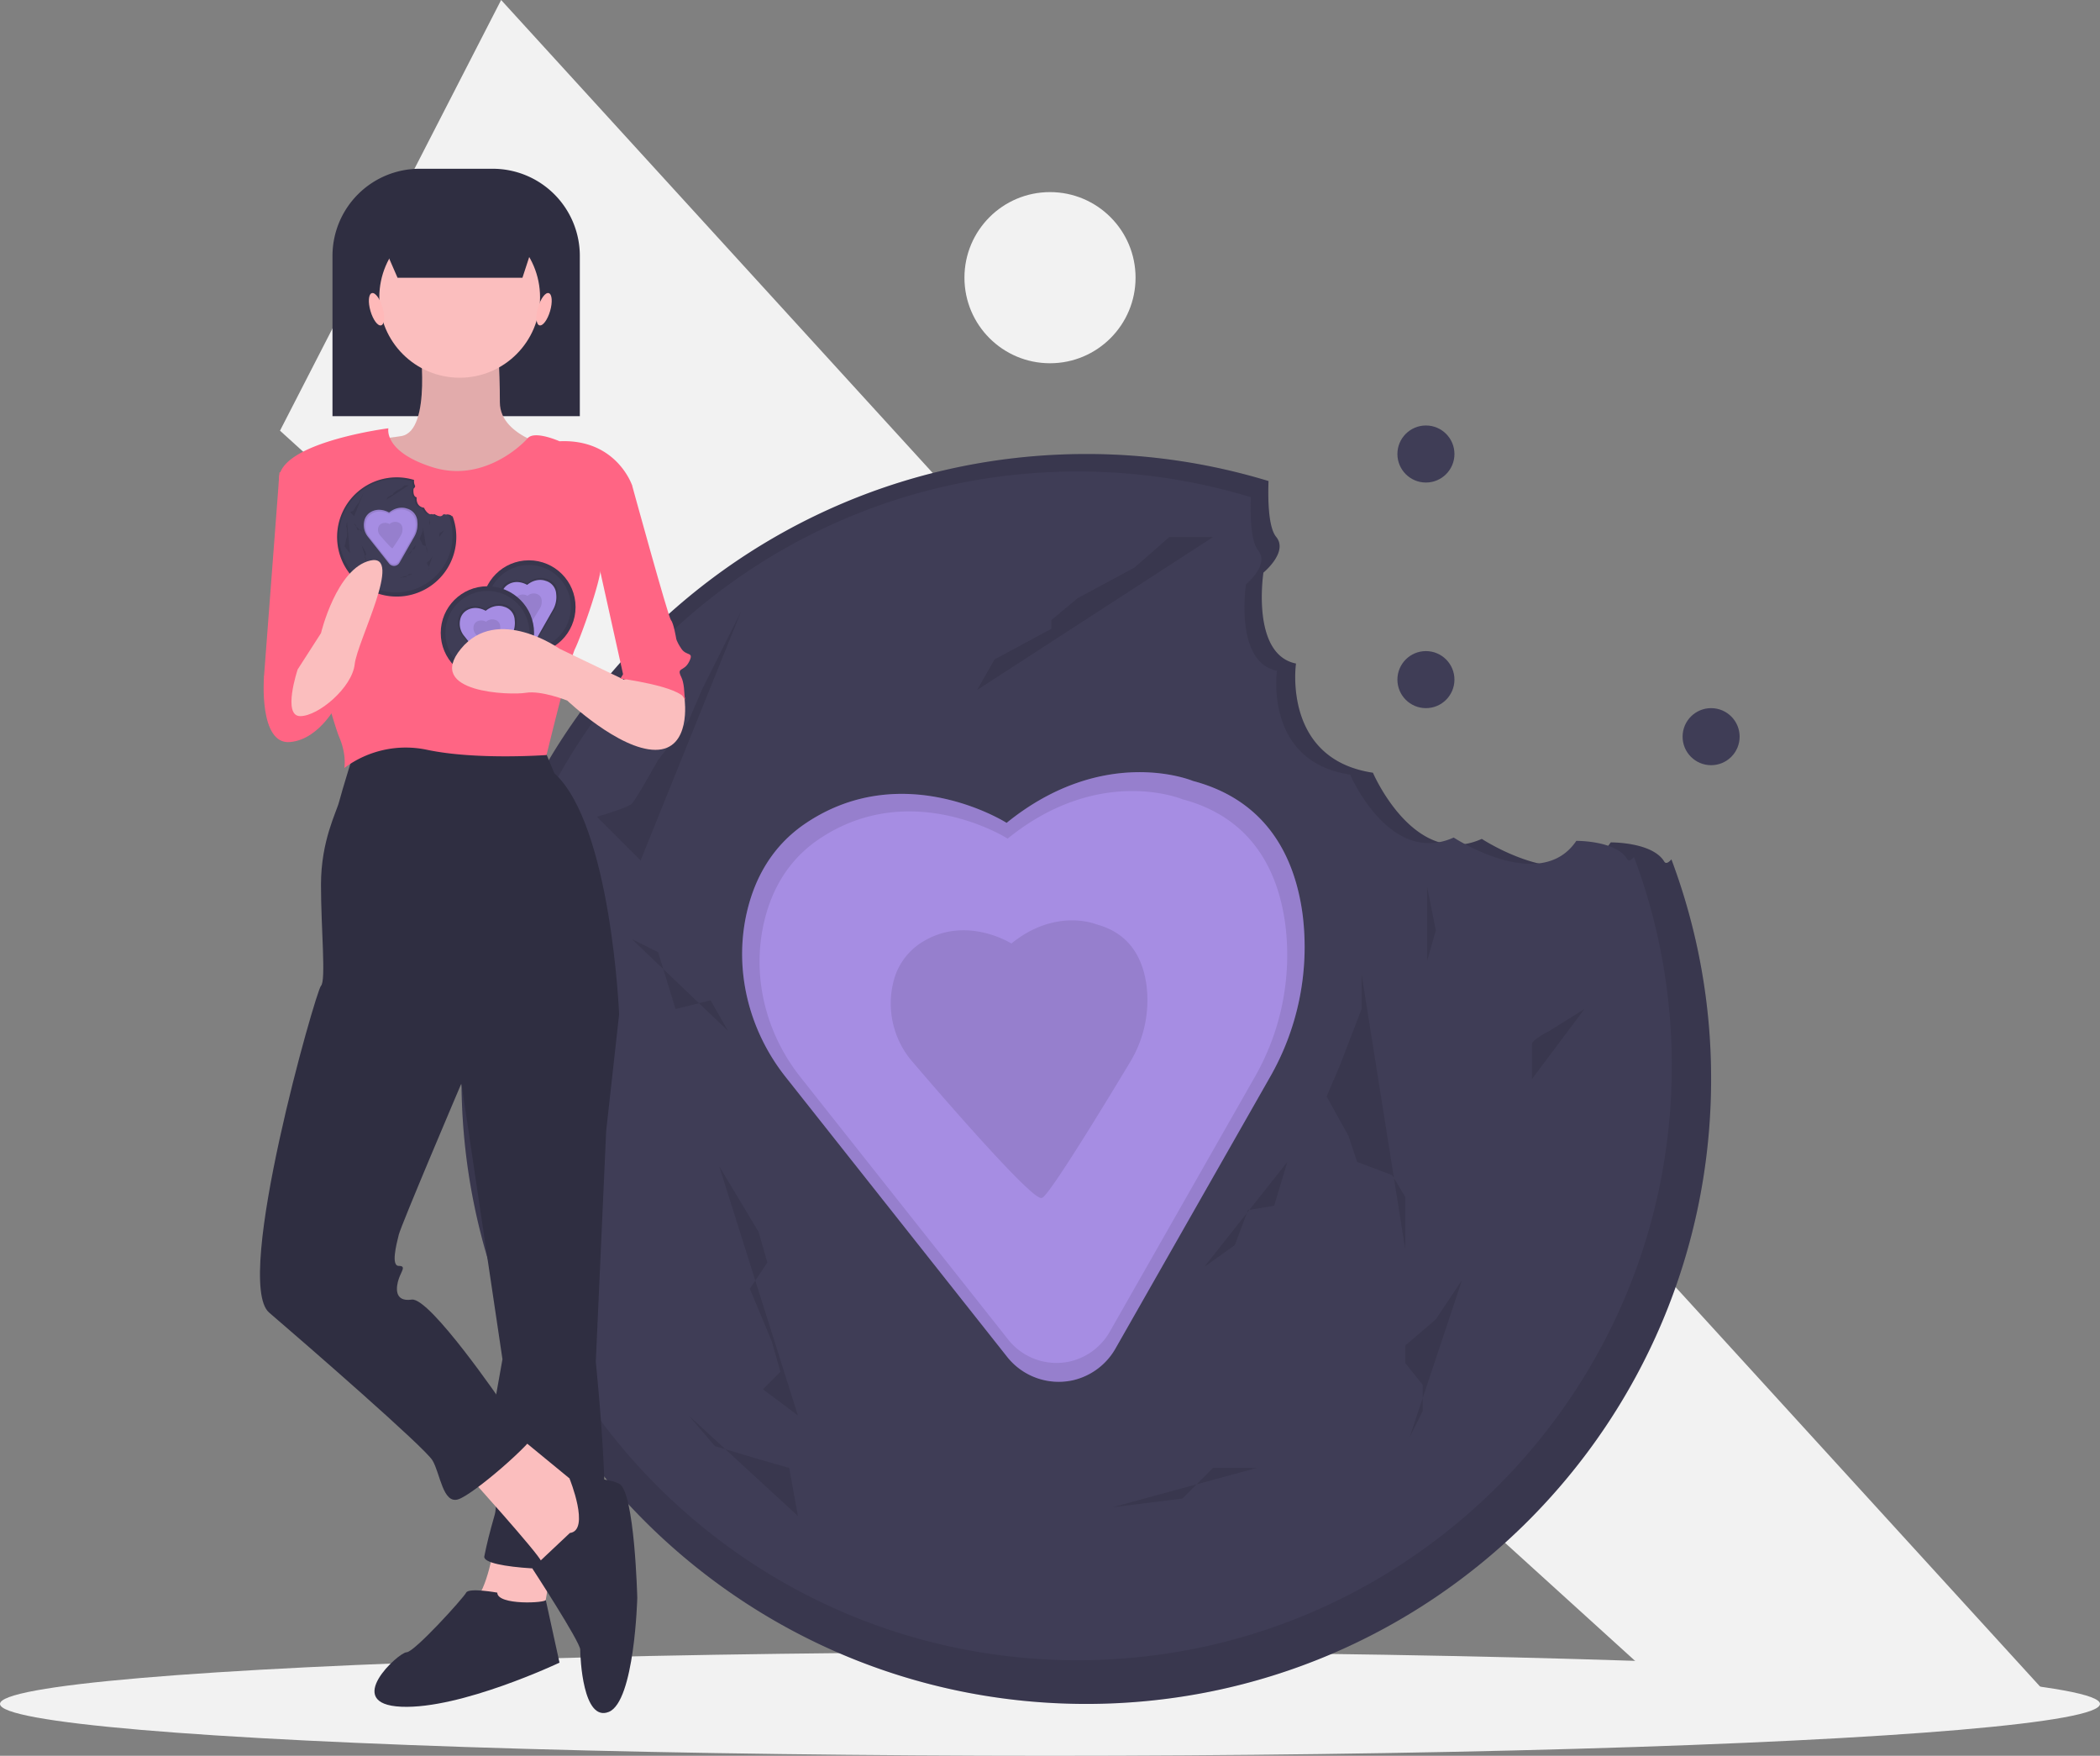 <svg id="b4f74b74-9f48-4ac7-9642-0389d8d43dd0" data-name="Layer 1" xmlns="http://www.w3.org/2000/svg" width="810" height="677.079" viewBox="0 0 810 677.079"><rect x="0" y="0" width="810" height="677.079" fill="#808080" stroke="none"/><title>cookie love</title><polygon points="653.438 661.145 108 166.079 193.292 0 793 657.079 653.438 661.145" fill="#f2f2f2"/><circle cx="405" cy="107.079" r="33" fill="#f2f2f2"/><circle cx="550" cy="175.079" r="11" fill="#3f3d56"/><circle cx="550" cy="262.079" r="11" fill="#3f3d56"/><circle cx="660" cy="284.079" r="11" fill="#3f3d56"/><ellipse cx="405" cy="657.079" rx="405" ry="20" fill="#f2f2f2"/><path d="M836.916,443.695c-4.594-7.577-20.639-7.381-20.639-7.381-14.609,21.706-49.726-1.351-49.726-1.351-26.082,11.669-41.996-25.517-41.996-25.517-35.095-5.248-29.673-42.107-29.673-42.107-17.46-3.506-12.561-35.074-12.561-35.074s9.688-7.946,4.921-13.759c-3.031-3.696-3.219-14.302-2.955-21.543A240.948,240.948,0,0,0,614,286.54c-133.101,0-241,107.899-241,241s107.899,241,241,241,241-107.899,241-241A240.445,240.445,0,0,0,839.688,442.865C838.451,444.261,837.492,444.645,836.916,443.695Z" transform="translate(-195 -111.46)" fill="#3f3d56"/><path d="M836.916,443.695c-4.594-7.577-20.639-7.381-20.639-7.381-14.609,21.706-49.726-1.351-49.726-1.351-26.082,11.669-41.996-25.517-41.996-25.517-35.095-5.248-29.673-42.107-29.673-42.107-17.46-3.506-12.561-35.074-12.561-35.074s9.688-7.946,4.921-13.759c-3.031-3.696-3.219-14.302-2.955-21.543A240.948,240.948,0,0,0,614,286.54c-133.101,0-241,107.899-241,241s107.899,241,241,241,241-107.899,241-241A240.445,240.445,0,0,0,839.688,442.865C838.451,444.261,837.492,444.645,836.916,443.695Z" transform="translate(-195 -111.46)" opacity="0.1"/><path d="M822.633,442.744c-4.369-7.206-19.629-7.02-19.629-7.02-13.894,20.643-47.292-1.285-47.292-1.285-24.806,11.098-39.941-24.268-39.941-24.268-33.377-4.991-28.221-40.045-28.221-40.045-16.606-3.334-11.946-33.357-11.946-33.357s9.214-7.557,4.68-13.086c-2.883-3.515-3.062-13.602-2.81-20.488a229.153,229.153,0,0,0-66.846-9.914c-126.585,0-229.203,102.618-229.203,229.203s102.618,229.203,229.203,229.203,229.203-102.618,229.203-229.203a228.676,228.676,0,0,0-14.563-80.53C824.093,443.282,823.181,443.647,822.633,442.744Z" transform="translate(-195 -111.46)" fill="#3f3d56"/><path d="M583.262,428.777s-39.525-25.152-77.253,0c-13.205,8.803-19.807,21.348-22.811,33.937-5.341,22.383.516,45.98,14.8,64.022l85.352,107.813A25.371,25.371,0,0,0,608.648,643.767q.277-.062.558-.129a25.441,25.441,0,0,0,16.085-12.213l59.359-104.24a100.954,100.954,0,0,0,12.823-62.795c-2.784-21.437-13.078-44.035-42.347-51.783C655.125,412.608,620.99,398.235,583.262,428.777Z" transform="translate(-195 -111.46)" fill="#a68de3"/><path d="M583.262,428.777s-39.525-25.152-77.253,0c-13.205,8.803-19.807,21.348-22.811,33.937-5.341,22.383.516,45.98,14.8,64.022l85.352,107.813A25.371,25.371,0,0,0,608.648,643.767q.277-.062.558-.129a25.441,25.441,0,0,0,16.085-12.213l59.359-104.24a100.954,100.954,0,0,0,12.823-62.795c-2.784-21.437-13.078-44.035-42.347-51.783C655.125,412.608,620.99,398.235,583.262,428.777Z" transform="translate(-195 -111.46)" opacity="0.1"/><path d="M583.664,434.847s-37.077-23.594-72.469,0c-12.387,8.258-18.581,20.026-21.399,31.835-5.011,20.997.484,43.132,13.883,60.057l80.066,101.135a23.8,23.8,0,0,0,23.732,8.648q.26-.058.523-.121a23.866,23.866,0,0,0,15.089-11.456l55.682-97.784a94.702,94.702,0,0,0,12.029-58.906c-2.611-20.11-12.268-41.308-39.725-48.576C651.077,419.679,619.056,406.197,583.664,434.847Z" transform="translate(-195 -111.46)" fill="#a68de3"/><path d="M585.107,475.304s-18.039-11.479-35.258,0a24.904,24.904,0,0,0-10.411,15.488,34.403,34.403,0,0,0,6.754,29.219s46.182,54.38,50.501,53.413q.126-.028.255-.059c3.111-.747,34.432-53.148,34.432-53.148a46.075,46.075,0,0,0,5.852-28.659c-1.27-9.784-5.969-20.097-19.327-23.633C617.905,467.924,602.326,461.365,585.107,475.304Z" transform="translate(-195 -111.46)" opacity="0.1"/><polyline points="277.434 449.785 282.49 458.212 292.601 475.065 295.972 486.862 289.231 496.974 297.657 517.198 301.028 528.995 294.287 535.736 307.769 545.848" opacity="0.1"/><polyline points="525.175 375.631 525.175 389.114 516.748 411.023 511.692 422.82 520.119 437.988 523.49 448.1 536.972 453.156 542.028 461.583 542.028 481.806" opacity="0.1"/><path d="M806.126,500.574l-13.483,8.427s-6.741,3.371-6.741,5.056v13.483" transform="translate(-195 -111.46)" opacity="0.1"/><polyline points="550.455 341.925 553.825 358.778 550.455 370.576" opacity="0.1"/><polyline points="563.937 493.604 553.825 508.771 542.028 518.883 542.028 525.624 548.769 534.051 548.769 544.163 543.713 554.275" opacity="0.1"/><polyline points="467.874 207.1 451.021 207.1 437.538 218.897 415.629 230.694 405.517 239.121 405.517 242.492 383.608 254.289 376.867 266.086" opacity="0.1"/><path d="M480.86,347.211l-15.168,30.336-5.056,11.797-11.797,15.168s-8.427,15.168-10.112,16.853-13.483,5.056-13.483,5.056l16.853,16.853" transform="translate(-195 -111.46)" opacity="0.1"/><polyline points="218.448 352.037 215.077 373.946 218.448 387.429 218.448 411.023 208.336 454.841 218.448 466.638 230.245 481.806" opacity="0.1"/><polyline points="243.727 362.149 253.839 367.205 260.58 389.114 274.063 385.743 280.804 397.541" opacity="0.1"/><polyline points="429.112 581.24 456.077 577.869 467.874 566.072 484.727 566.072" opacity="0.1"/><polyline points="265.636 545.848 275.748 557.645 292.601 562.701 304.399 566.072 307.769 584.61" opacity="0.1"/><polyline points="464.503 488.548 476.301 480.121 481.357 466.638 491.469 464.953 496.524 448.1" opacity="0.1"/><path d="M161.837,65.079h28.218a33.592,33.592,0,0,1,33.592,33.592V160.482a0,0,0,0,1,0,0H128.245a0,0,0,0,1,0,0V98.671A33.592,33.592,0,0,1,161.837,65.079Z" fill="#2f2e41"/><path d="M385.808,706.621s-3,19-8,22,26,10,26,10l5-30Z" transform="translate(-195 -111.46)" fill="#fbbebe"/><path d="M422.808,489.621l11,13-5,45-4,89s8,77,0,79-44,1-43-4,2-9,4-16-2-32-2-32l5-28-18-121Z" transform="translate(-195 -111.46)" fill="#2f2e41"/><path d="M386.808,725.621s-11-2-12,0-20,23-23,23-25,20-2,21,61-17,61-17-5.592-25.446-5.296-24.223S386.808,730.621,386.808,725.621Z" transform="translate(-195 -111.46)" fill="#2f2e41"/><path d="M374.808,679.621s28,31,29,34,16,0,16,0l6-20-5-7-28-23Z" transform="translate(-195 -111.46)" fill="#fbbebe"/><path d="M414.808,702.621l-14.5,13.648s18.5,28.352,18.5,31.352,1,28,11,24,11-44,11-44-1-41-7-44-19.15-2.052-19.15-2.052S422.808,701.621,414.808,702.621Z" transform="translate(-195 -111.46)" fill="#2f2e41"/><path d="M331.808,400.621s-5,16-6,20-7,15-7,32,2,37,0,39-34,114-20,126,60,52,63,57,4,17,10,15,29-22,30-26-13-11-13-11-28-41-35-40-6-5-5-8,3-5,0-5-1-8,0-12,24-58,24-58l61-27s-3-73-25-93l-5-12S347.808,393.621,331.808,400.621Z" transform="translate(-195 -111.46)" fill="#2f2e41"/><path d="M356.808,242.621s5,35-7,37-22,1-22,2,30,32,30,32l28-2,25-27s-23-4-23-18-1-24-1-24Z" transform="translate(-195 -111.46)" fill="#fbbebe"/><path d="M356.808,242.621s5,35-7,37-22,1-22,2,30,32,30,32l28-2,25-27s-23-4-23-18-1-24-1-24Z" transform="translate(-195 -111.46)" opacity="0.1"/><circle cx="177.308" cy="114.661" r="31" fill="#fbbebe"/><path d="M344.808,276.621s-39,5-42,18,20,94,23,101,2,12,2,12a39.566,39.566,0,0,1,32-7c19,4,46,2,46,2s9-37,11-41,10-26,10-32,12-31,12-31-6-18-28-17c0,0-9.596-4.295-12.298-1.148s-17.702,17.148-36.702,11.148S344.808,276.621,344.808,276.621Z" transform="translate(-195 -111.46)" fill="#ff6584"/><path d="M313.808,293.621h-11l-6,79s22,6,25,2S313.808,293.621,313.808,293.621Z" transform="translate(-195 -111.46)" fill="#ff6584"/><path d="M419.808,293.621l19,5s14,51,15,52,2,7,2,7,0,1,2,4,5,1,3,5-5,2-3,6,1,15,1,15-5-19-23-14l-12-54Z" transform="translate(-195 -111.46)" fill="#ff6584"/><polygon points="201.511 107.121 153.343 107.121 142.438 82.057 209.69 82.057 201.511 107.121" fill="#2f2e41"/><ellipse cx="340.224" cy="230.709" rx="2.425" ry="6.468" transform="translate(-245.768 -7.653) rotate(-16.16)" fill="#ffb9b9"/><ellipse cx="404.861" cy="230.709" rx="6.468" ry="2.425" transform="translate(-124.414 443.901) rotate(-73.84)" fill="#ffb9b9"/><circle cx="204" cy="234.079" r="18" fill="#3f3d56"/><circle cx="204" cy="234.079" r="18" opacity="0.1"/><circle cx="204" cy="234.079" r="16.215" fill="#3f3d56"/><path d="M398.285,336.373s-4.131-2.629-8.075,0a5.704,5.704,0,0,0-2.384,3.547,7.879,7.879,0,0,0,1.547,6.692l8.921,11.269a2.652,2.652,0,0,0,2.644.964l.058-.014a2.659,2.659,0,0,0,1.681-1.277l6.205-10.896a10.552,10.552,0,0,0,1.34-6.564,5.896,5.896,0,0,0-4.426-5.413S402.229,333.181,398.285,336.373Z" transform="translate(-195 -111.46)" opacity="0.1"/><path d="M398.327,337.008s-3.875-2.466-7.575,0a5.35,5.35,0,0,0-2.237,3.328,7.391,7.391,0,0,0,1.451,6.277l8.369,10.571a2.488,2.488,0,0,0,2.481.904l.055-.013a2.495,2.495,0,0,0,1.577-1.197l5.82-10.221a9.899,9.899,0,0,0,1.257-6.157,5.531,5.531,0,0,0-4.152-5.077S402.026,334.013,398.327,337.008Z" transform="translate(-195 -111.46)" fill="#a68de3"/><path d="M398.478,341.237a3.557,3.557,0,0,0-3.685,0,2.603,2.603,0,0,0-1.088,1.619,3.596,3.596,0,0,0,.706,3.054s4.827,5.684,5.279,5.583l.027-.006c.325-.078,3.599-5.555,3.599-5.555a4.816,4.816,0,0,0,.612-2.996,2.691,2.691,0,0,0-2.02-2.47A3.503,3.503,0,0,0,398.478,341.237Z" transform="translate(-195 -111.46)" opacity="0.1"/><circle cx="188" cy="244.079" r="18" fill="#3f3d56"/><circle cx="188" cy="244.079" r="18" opacity="0.1"/><circle cx="188" cy="244.079" r="16.215" fill="#3f3d56"/><path d="M382.285,346.373s-4.131-2.629-8.075,0a5.704,5.704,0,0,0-2.384,3.547,7.879,7.879,0,0,0,1.547,6.692l8.921,11.269a2.652,2.652,0,0,0,2.644.964l.058-.014a2.659,2.659,0,0,0,1.681-1.277l6.205-10.896a10.552,10.552,0,0,0,1.34-6.564,5.896,5.896,0,0,0-4.426-5.413S386.229,343.181,382.285,346.373Z" transform="translate(-195 -111.46)" opacity="0.1"/><path d="M382.327,347.008s-3.875-2.466-7.575,0a5.35,5.35,0,0,0-2.237,3.328,7.391,7.391,0,0,0,1.451,6.277l8.369,10.571a2.488,2.488,0,0,0,2.481.904l.055-.013a2.495,2.495,0,0,0,1.577-1.197l5.82-10.221a9.899,9.899,0,0,0,1.257-6.157,5.531,5.531,0,0,0-4.152-5.077S386.026,344.013,382.327,347.008Z" transform="translate(-195 -111.46)" fill="#a68de3"/><path d="M382.478,351.237a3.557,3.557,0,0,0-3.685,0,2.603,2.603,0,0,0-1.088,1.619,3.596,3.596,0,0,0,.706,3.054s4.827,5.684,5.279,5.583l.027-.006c.325-.078,3.599-5.555,3.599-5.555a4.816,4.816,0,0,0,.612-2.996,2.691,2.691,0,0,0-2.02-2.47A3.503,3.503,0,0,0,382.478,351.237Z" transform="translate(-195 -111.46)" opacity="0.1"/><path d="M369.274,310.538c-.438-.723-1.97-.704-1.97-.704-1.394,2.072-4.746-.129-4.746-.129-2.489,1.114-4.008-2.435-4.008-2.435-3.349-.501-2.832-4.018-2.832-4.018-1.666-.335-1.199-3.347-1.199-3.347s.925-.758.47-1.313a4.038,4.038,0,0,1-.282-2.056,22.985,22.985,0,1,0,14.831,13.924C369.421,310.592,369.329,310.628,369.274,310.538Z" transform="translate(-195 -111.46)" fill="#3f3d56"/><path d="M369.274,310.538c-.438-.723-1.97-.704-1.97-.704-1.394,2.072-4.746-.129-4.746-.129-2.489,1.114-4.008-2.435-4.008-2.435-3.349-.501-2.832-4.018-2.832-4.018-1.666-.335-1.199-3.347-1.199-3.347s.925-.758.47-1.313a4.038,4.038,0,0,1-.282-2.056,22.985,22.985,0,1,0,14.831,13.924C369.421,310.592,369.329,310.628,369.274,310.538Z" transform="translate(-195 -111.46)" opacity="0.1"/><path d="M367.911,310.447c-.417-.688-1.873-.67-1.873-.67-1.326,1.97-4.513-.123-4.513-.123-2.367,1.059-3.812-2.316-3.812-2.316-3.185-.476-2.693-3.822-2.693-3.822-1.585-.318-1.14-3.183-1.14-3.183s.879-.721.447-1.249a3.84,3.84,0,0,1-.268-1.955,21.86,21.86,0,1,0,14.105,13.243C368.05,310.498,367.963,310.533,367.911,310.447Z" transform="translate(-195 -111.46)" fill="#3f3d56"/><path d="M345.067,309.114s-3.772-2.4-7.373,0a5.208,5.208,0,0,0-2.177,3.239,7.194,7.194,0,0,0,1.412,6.11l8.146,10.289a2.421,2.421,0,0,0,2.414.88l.053-.012a2.428,2.428,0,0,0,1.535-1.166l5.665-9.948a9.635,9.635,0,0,0,1.224-5.993,5.383,5.383,0,0,0-4.041-4.942S348.667,306.199,345.067,309.114Z" transform="translate(-195 -111.46)" fill="#a68de3"/><path d="M345.067,309.114s-3.772-2.4-7.373,0a5.208,5.208,0,0,0-2.177,3.239,7.194,7.194,0,0,0,1.412,6.11l8.146,10.289a2.421,2.421,0,0,0,2.414.88l.053-.012a2.428,2.428,0,0,0,1.535-1.166l5.665-9.948a9.635,9.635,0,0,0,1.224-5.993,5.383,5.383,0,0,0-4.041-4.942S348.667,306.199,345.067,309.114Z" transform="translate(-195 -111.46)" opacity="0.1"/><path d="M345.105,309.693s-3.538-2.252-6.916,0a4.885,4.885,0,0,0-2.042,3.038,6.748,6.748,0,0,0,1.325,5.732l7.641,9.652a2.271,2.271,0,0,0,2.265.825l.05-.012a2.278,2.278,0,0,0,1.44-1.093l5.314-9.332a9.038,9.038,0,0,0,1.148-5.622,5.05,5.05,0,0,0-3.791-4.636S348.483,306.959,345.105,309.693Z" transform="translate(-195 -111.46)" fill="#a68de3"/><path d="M345.243,313.554a3.247,3.247,0,0,0-3.365,0,2.377,2.377,0,0,0-.994,1.478,3.283,3.283,0,0,0,.645,2.789s4.407,5.19,4.82,5.097l.024-.006a57.857,57.857,0,0,0,3.286-5.072,4.397,4.397,0,0,0,.559-2.735,2.457,2.457,0,0,0-1.845-2.255A3.198,3.198,0,0,0,345.243,313.554Z" transform="translate(-195 -111.46)" opacity="0.1"/><polyline points="139.49 210.296 139.972 211.1 140.937 212.708 141.259 213.834 140.615 214.799 141.42 216.729 141.741 217.855 141.098 218.499 142.385 219.464" opacity="0.1"/><polyline points="163.133 203.219 163.133 204.506 162.329 206.597 161.846 207.722 162.65 209.17 162.972 210.135 164.259 210.617 164.741 211.422 164.741 213.352" opacity="0.1"/><path d="M366.336,315.966l-1.287.804s-.643.322-.643.483v1.287" transform="translate(-195 -111.46)" opacity="0.1"/><polyline points="165.545 200.002 165.867 201.61 165.545 202.736" opacity="0.1"/><polyline points="166.832 214.478 165.867 215.925 164.741 216.89 164.741 217.534 165.385 218.338 165.385 219.303 164.902 220.268" opacity="0.1"/><polyline points="157.664 187.135 156.056 187.135 154.769 188.261 152.678 189.387 151.713 190.191 151.713 190.513 149.622 191.638 148.979 192.764" opacity="0.1"/><path d="M335.294,301.33l-1.448,2.895-.483,1.126-1.126,1.448s-.804,1.448-.965,1.608a6.621,6.621,0,0,1-1.287.483l1.608,1.608" transform="translate(-195 -111.46)" opacity="0.1"/><polyline points="133.86 200.967 133.538 203.058 133.86 204.345 133.86 206.597 132.895 210.778 133.86 211.904 134.986 213.352" opacity="0.1"/><polyline points="136.273 201.932 137.238 202.415 137.881 204.506 139.168 204.184 139.811 205.31" opacity="0.1"/><polyline points="153.965 222.841 156.538 222.52 157.664 221.394 159.273 221.394" opacity="0.1"/><polyline points="138.364 219.464 139.329 220.59 140.937 221.072 142.063 221.394 142.385 223.163" opacity="0.1"/><polyline points="157.343 213.995 158.469 213.191 158.951 211.904 159.916 211.743 160.399 210.135" opacity="0.1"/><path d="M299.808,364.621l-3,8s-2,26,10,25,19-16,19-16-7-19-15-17S299.808,364.621,299.808,364.621Z" transform="translate(-195 -111.46)" fill="#ff6584"/><path d="M309.808,369.621s-6,18,1,18,20-11,21-20,19-43,6-40-19,28-19,28Z" transform="translate(-195 -111.46)" fill="#fbbebe"/><path d="M452.808,370.621l6.247,10.44s2.753,19.56-11.247,19.56-34-19-34-19-10-4-16-3-39,0-25-17,38,0,38,0l25,12,13-7Z" transform="translate(-195 -111.46)" fill="#fbbebe"/><path d="M444.308,357.121l-10,16s23,3,25,8-9-26-9-26Z" transform="translate(-195 -111.46)" fill="#ff6584"/></svg>
